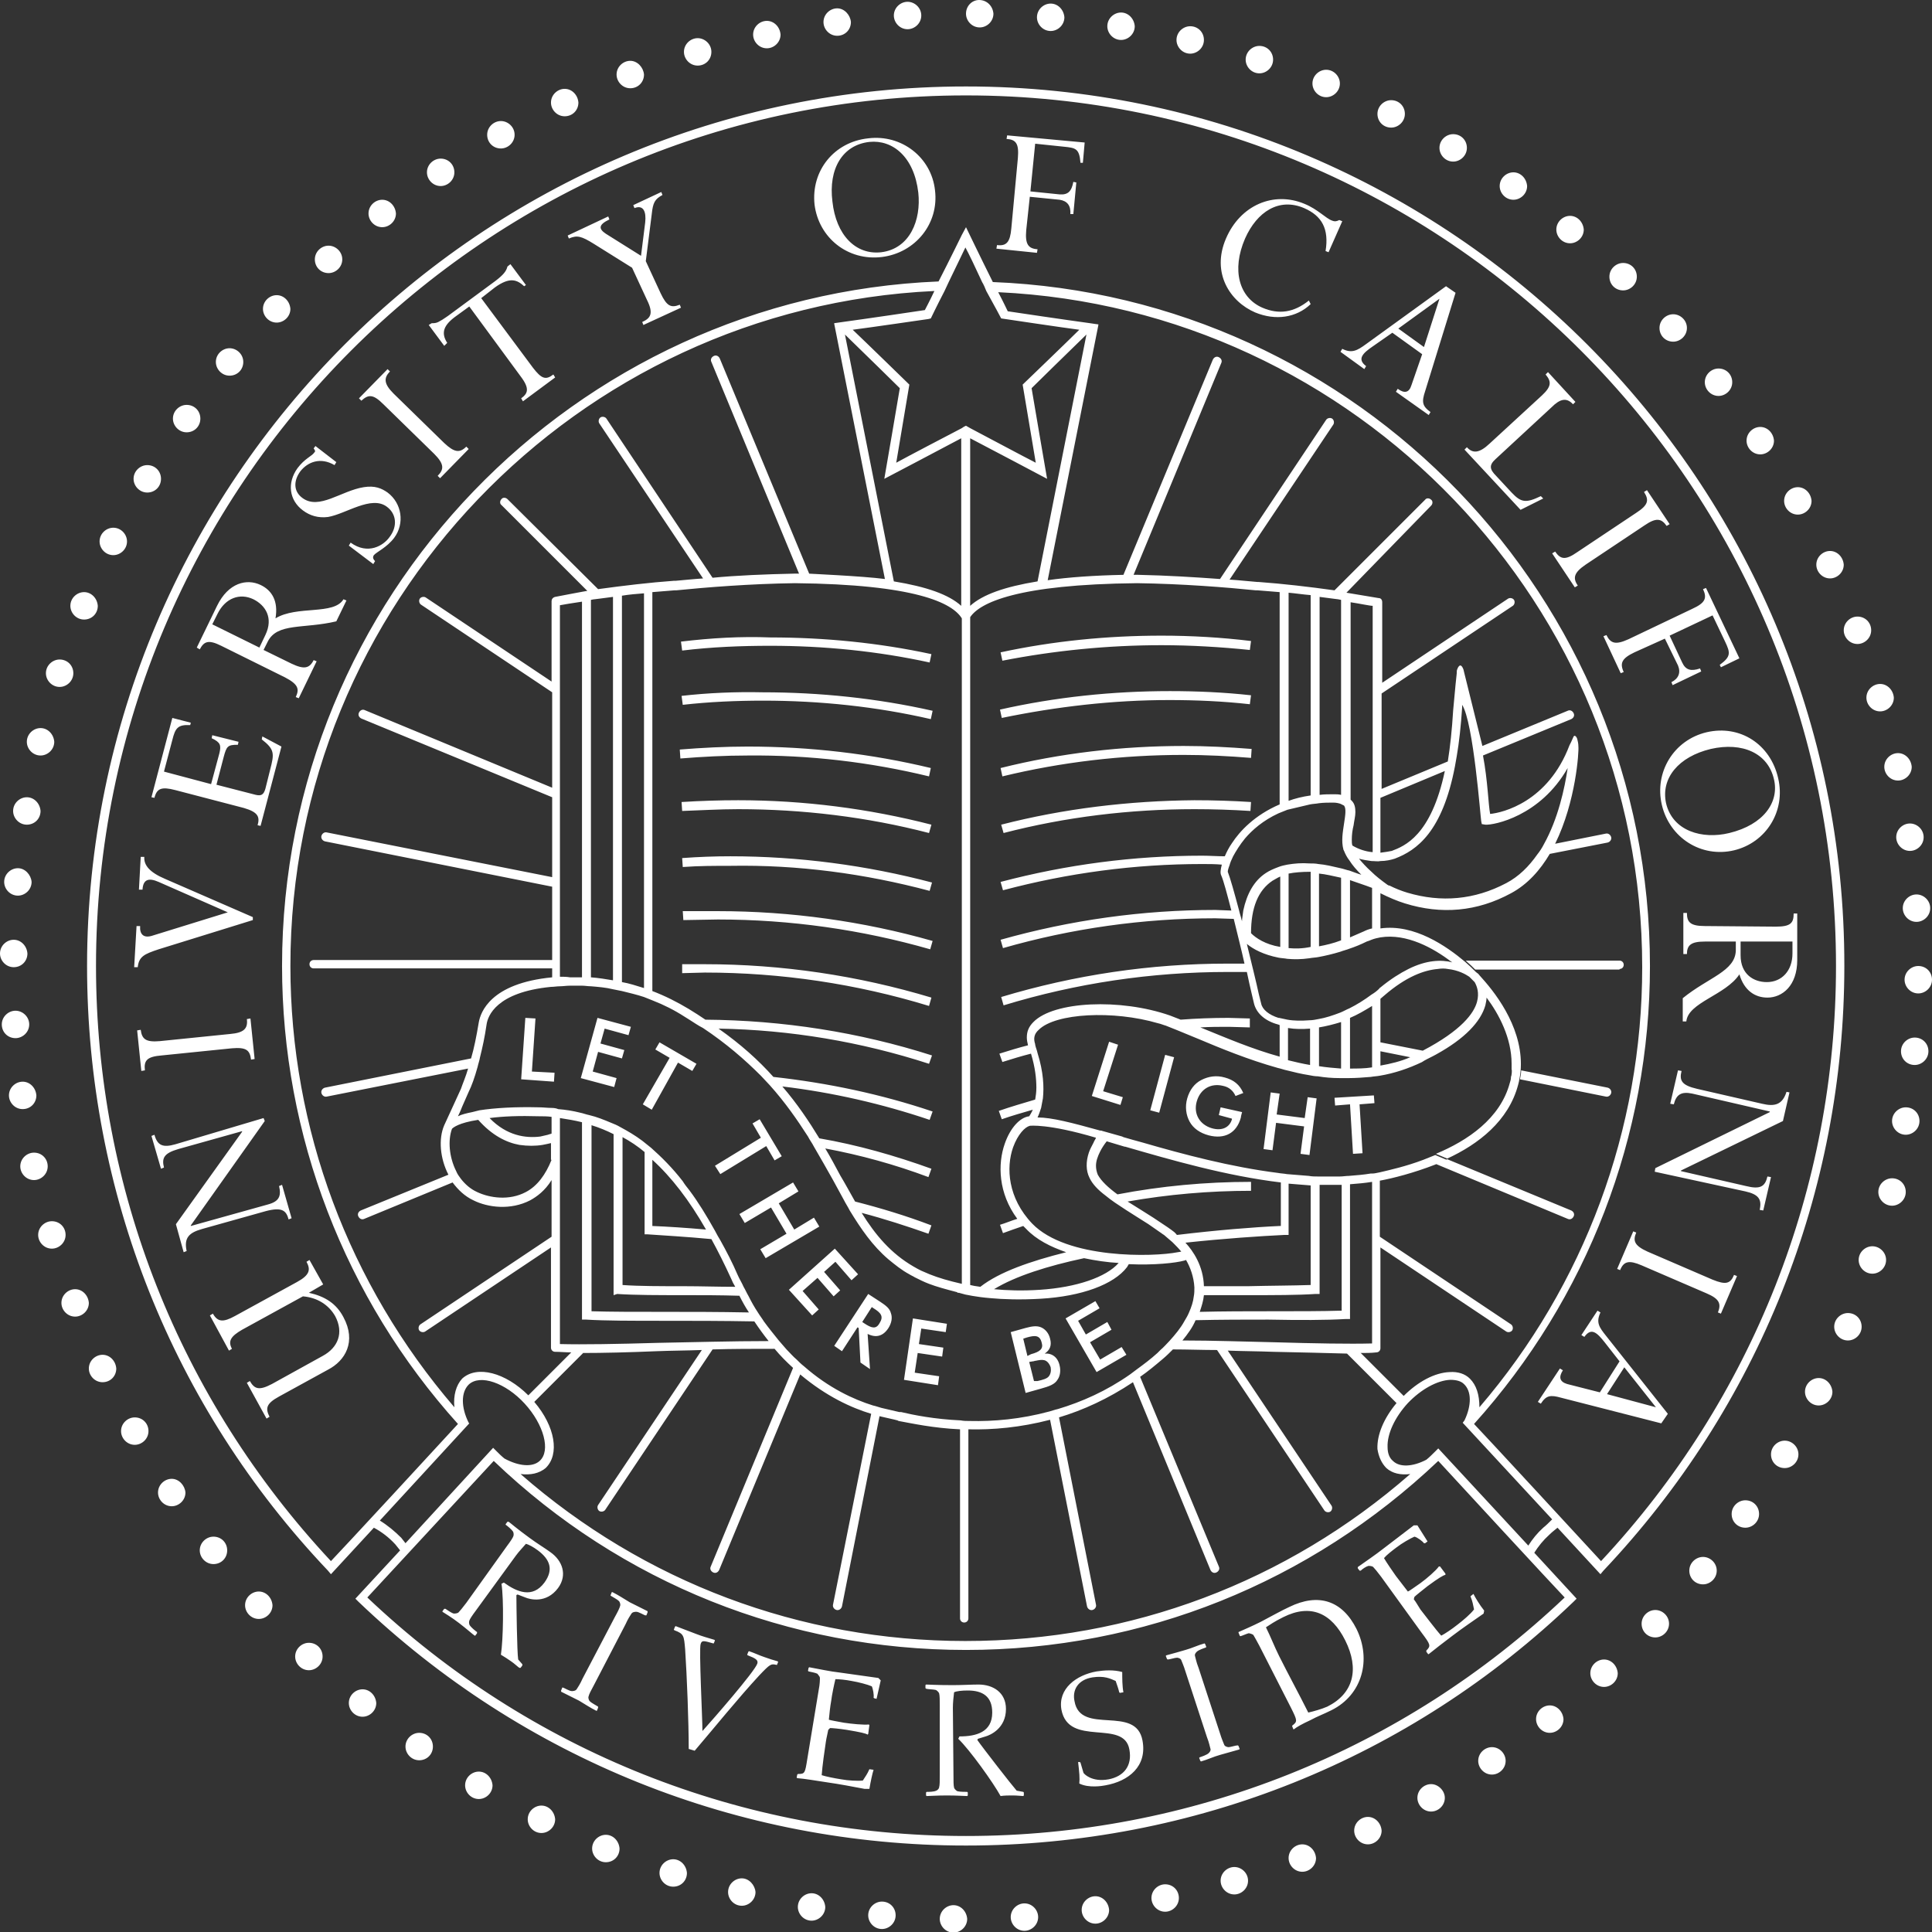 <?xml version="1.0" encoding="utf-8"?>
<!-- Generator: Adobe Illustrator 19.0.0, SVG Export Plug-In . SVG Version: 6.00 Build 0)  -->
<svg version="1.1" id="Layer_1" xmlns="http://www.w3.org/2000/svg" xmlns:xlink="http://www.w3.org/1999/xlink" x="0px" y="0px"
	 viewBox="0 0 324 324" style="enable-background:new 0 0 324 324;" xml:space="preserve">
<rect x="0" y="0" width="324" height="324" fill="#333333" stroke="none"/>
<style type="text/css">
	.st0{fill:#FFFFFF;}
</style>
<path class="st0" d="M88.1,170.7l1.7,0.1l-0.6,8.9l3.8,0.2l-0.1,1.5l-5.5-0.4L88.1,170.7z M100.2,170.7l5.6,1.5l-0.4,1.4l-4-1.1
	l-0.7,2.5l4,1.1l-0.4,1.4l-4-1.1l-0.9,3.3l4,1.1l-0.4,1.5l-5.6-1.5L100.2,170.7z M109.3,186.1l-1.5-0.9l4.5-7.8l-2.4-1.4l0.7-1.2
	l6.2,3.6l-0.7,1.2l-2.4-1.4L109.3,186.1z M120.8,196.9l-0.9-1.4l7.7-4.7l-1.4-2.4l1.2-0.7l3.7,6.2l-1.2,0.7l-1.4-2.4L120.8,196.9z
	 M133,198.3l0.9,1.5l-3.3,2l2.6,4.4l3.3-2l0.9,1.5l-9,5.3l-0.9-1.5l4.4-2.6l-2.6-4.4l-4.4,2.6l-0.9-1.5L133,198.3z M140,209.4
	l3.9,4.3l-1.1,1l-2.7-3.1l-1.9,1.7l2.7,3.1l-1.1,1l-2.7-3.1l-2.5,2.2l2.7,3.1l-1.1,1l-3.9-4.3L140,209.4z M141.2,226.6l-1.3-0.9
	l5.7-8.7l2,1.3c0.9,0.6,1.6,1.1,1.8,1.9c0.3,0.8,0.1,1.7-0.4,2.5c-0.9,1.4-2.1,1.7-3.5,1l0.4,5.9l-1.6-1.1l-0.3-5.8l-0.2-0.1
	L141.2,226.6z M144.9,221.9c1.2,0.8,2,1.1,2.6,0c0.7-1.1,0.3-1.7-1-2.5l-0.3-0.2l-1.6,2.5L144.9,221.9z M153.1,221.1l5.7,0.9
	l-0.2,1.4l-4.1-0.6l-0.4,2.6l4.1,0.6l-0.2,1.5l-4.1-0.6l-0.5,3.3l4.1,0.6l-0.2,1.5l-5.7-0.9L153.1,221.1z M169.5,223.4l2.5-0.7
	c1.1-0.3,1.9-0.4,2.6-0.1c0.7,0.3,1.3,1,1.5,1.9c0.3,1.1,0,1.9-0.9,2.5c1.2-0.1,2.2,0.6,2.5,2c0.2,0.8,0.1,1.7-0.3,2.3
	c-0.5,0.9-1.5,1.2-2.9,1.6l-2.5,0.7L169.5,223.4z M172.9,227.1c1.5-0.4,2.1-0.9,1.8-1.9c-0.3-1.3-1.1-1.3-2.5-0.9l-0.6,0.2l0.7,2.9
	L172.9,227.1z M174,231.6c0.9-0.2,1.6-0.4,1.9-0.8c0.3-0.4,0.4-0.9,0.3-1.5c-0.2-0.6-0.6-1.1-1.1-1.2c-0.4-0.1-0.9,0-1.4,0.1
	c-0.2,0-0.3,0.1-0.5,0.1l-0.6,0.1l0.8,3.2L174,231.6z M178.7,221.1l5-2.9l0.7,1.2l-3.6,2.1l1.3,2.3l3.6-2.1l0.7,1.3l-3.6,2.1
	l1.7,2.9l3.6-2.1l0.8,1.3l-5,2.9L178.7,221.1z M186,174.7l1.5,0.5L185,183l3.3,1l-0.4,1.3l-4.8-1.5L186,174.7z M195.4,176.9l1.5,0.4
	l-2.5,9.3l-1.5-0.4L195.4,176.9z M208.3,186.5c-0.1,0.4-0.2,0.7-0.2,0.9c-0.7,2.6-2.7,3.7-5.4,3c-1.5-0.4-2.6-1.2-3.2-2.3
	c-0.6-1.1-0.8-2.5-0.4-3.9c0.4-1.4,1.2-2.5,2.4-3.1c1.2-0.6,2.5-0.8,3.9-0.4c1.5,0.4,2.5,1.2,3.1,2.6l-1.3,0.5
	c-0.4-0.9-1.1-1.5-2.1-1.7c-2-0.5-3.8,0.5-4.4,2.6c-0.6,2.1,0.5,3.9,2.5,4.5c1.7,0.5,3-0.1,3.4-1.5c0,0,0-0.1,0-0.1l-2.2-0.6
	l0.3-1.3L208.3,186.5z M213.1,183.2l1.5,0.2l-0.5,3.5l4.7,0.6l0.5-3.5l1.5,0.2l-1.2,9.5l-1.5-0.2l0.6-4.6l-4.7-0.6l-0.6,4.6
	l-1.5-0.2L213.1,183.2z M228.5,193.4l-1.6,0.1l-0.5-8.3l-2.5,0.2l-0.1-1.3l6.6-0.4l0.1,1.3l-2.5,0.2L228.5,193.4z M317.3,197.6
	c-1.2,0-2.3,1-2.3,2.3c0,1.2,1,2.3,2.3,2.3c1.2,0,2.3-1,2.3-2.3C319.6,198.6,318.6,197.6,317.3,197.6 M314,209c-1.2,0-2.3,1-2.3,2.3
	c0,1.2,1,2.3,2.3,2.3c1.2,0,2.3-1,2.3-2.3C316.3,210,315.2,209,314,209 M309.9,220.2c-1.2,0-2.3,1-2.3,2.3c0,1.2,1,2.3,2.3,2.3
	c1.2,0,2.3-1,2.3-2.3C312.2,221.2,311.2,220.2,309.9,220.2 M305,231.1c-1.2,0-2.3,1-2.3,2.3c0,1.2,1,2.3,2.3,2.3
	c1.2,0,2.3-1,2.3-2.3C307.2,232.1,306.2,231.1,305,231.1 M292.7,251.6c-1.2,0-2.3,1-2.3,2.3s1,2.3,2.3,2.3c1.2,0,2.3-1,2.3-2.3
	S294,251.6,292.7,251.6 M285.6,261.1c-1.2,0-2.3,1-2.3,2.3s1,2.3,2.3,2.3c1.2,0,2.3-1,2.3-2.3S286.8,261.1,285.6,261.1 M277.6,270
	c-1.2,0-2.3,1-2.3,2.3s1,2.3,2.3,2.3c1.2,0,2.3-1,2.3-2.3S278.8,270,277.6,270 M269,278.3c-1.2,0-2.3,1-2.3,2.3c0,1.2,1,2.3,2.3,2.3
	c1.2,0,2.3-1,2.3-2.3C271.2,279.3,270.2,278.3,269,278.3 M259.9,286c-1.2,0-2.3,1-2.3,2.3c0,1.2,1,2.3,2.3,2.3c1.2,0,2.3-1,2.3-2.3
	C262.1,287,261.1,286,259.9,286 M250.2,293c-1.2,0-2.3,1-2.3,2.3c0,1.2,1,2.3,2.3,2.3c1.2,0,2.3-1,2.3-2.3
	C252.5,294.1,251.5,293,250.2,293 M240,299.2c-1.2,0-2.3,1-2.3,2.3c0,1.2,1,2.3,2.3,2.3c1.2,0,2.3-1,2.3-2.3
	C242.3,300.3,241.2,299.2,240,299.2 M229.4,304.7c-1.2,0-2.3,1-2.3,2.3c0,1.2,1,2.3,2.3,2.3c1.2,0,2.3-1,2.3-2.3
	C231.6,305.7,230.6,304.7,229.4,304.7 M218.4,309.3c-1.2,0-2.3,1-2.3,2.3c0,1.2,1,2.3,2.3,2.3c1.2,0,2.3-1,2.3-2.3
	C220.6,310.3,219.6,309.3,218.4,309.3 M207,313.1c-1.2,0-2.3,1-2.3,2.3c0,1.2,1,2.3,2.3,2.3c1.2,0,2.3-1,2.3-2.3
	C209.3,314.1,208.2,313.1,207,313.1 M195.4,316c-1.2,0-2.3,1-2.3,2.3c0,1.2,1,2.3,2.3,2.3c1.2,0,2.3-1,2.3-2.3
	C197.7,317,196.7,316,195.4,316 M183.7,318c-1.2,0-2.3,1-2.3,2.3c0,1.2,1,2.3,2.3,2.3c1.2,0,2.3-1,2.3-2.3
	C185.9,319,184.9,318,183.7,318 M171.8,319.2c-1.2,0-2.3,1-2.3,2.3c0,1.2,1,2.3,2.3,2.3c1.2,0,2.3-1,2.3-2.3
	C174.1,320.3,173.1,319.2,171.8,319.2 M159.9,319.5c-1.2,0-2.3,1-2.3,2.3c0,1.2,1,2.3,2.3,2.3c1.2,0,2.3-1,2.3-2.3
	C162.1,320.5,161.1,319.5,159.9,319.5 M147.9,318.9c-1.2,0-2.3,1-2.3,2.3c0,1.2,1,2.3,2.3,2.3c1.2,0,2.3-1,2.3-2.3
	C150.2,319.9,149.2,318.9,147.9,318.9 M136.1,317.5c-1.2,0-2.3,1-2.3,2.3c0,1.2,1,2.3,2.3,2.3c1.2,0,2.3-1,2.3-2.3
	C138.3,318.5,137.3,317.5,136.1,317.5 M124.4,315c-1.2,0-2.3,1-2.3,2.3c0,1.2,1,2.3,2.3,2.3c1.2,0,2.3-1,2.3-2.3
	C126.6,316.1,125.6,315,124.4,315 M112.9,311.8c-1.2,0-2.3,1-2.3,2.3c0,1.2,1,2.3,2.3,2.3s2.3-1,2.3-2.3
	C115.1,312.8,114.1,311.8,112.9,311.8 M101.6,307.7c-1.2,0-2.3,1-2.3,2.3c0,1.2,1,2.3,2.3,2.3s2.3-1,2.3-2.3
	C103.8,308.7,102.8,307.7,101.6,307.7 M90.8,302.8c-1.2,0-2.3,1-2.3,2.3c0,1.2,1,2.3,2.3,2.3c1.2,0,2.3-1,2.3-2.3
	C93,303.8,92,302.8,90.8,302.8 M80.3,297.1c-1.2,0-2.3,1-2.3,2.3c0,1.2,1,2.3,2.3,2.3c1.2,0,2.3-1,2.3-2.3
	C82.5,298.1,81.5,297.1,80.3,297.1 M70.3,290.6c-1.2,0-2.3,1-2.3,2.3c0,1.2,1,2.3,2.3,2.3s2.3-1,2.3-2.3
	C72.6,291.6,71.6,290.6,70.3,290.6 M60.8,283.3c-1.2,0-2.3,1-2.3,2.3c0,1.2,1,2.3,2.3,2.3c1.2,0,2.3-1,2.3-2.3
	C63,284.3,62,283.3,60.8,283.3 M51.8,275.5c-1.2,0-2.3,1-2.3,2.3c0,1.2,1,2.3,2.3,2.3c1.2,0,2.3-1,2.3-2.3
	C54.1,276.5,53.1,275.5,51.8,275.5 M43.4,266.9c-1.2,0-2.3,1-2.3,2.3c0,1.2,1,2.3,2.3,2.3c1.2,0,2.3-1,2.3-2.3
	C45.6,267.9,44.6,266.9,43.4,266.9 M35.8,257.7c-1.2,0-2.3,1-2.3,2.3c0,1.2,1,2.3,2.3,2.3s2.3-1,2.3-2.3
	C38.1,258.7,37.1,257.7,35.8,257.7 M28.8,248c-1.2,0-2.3,1-2.3,2.3c0,1.2,1,2.3,2.3,2.3c1.2,0,2.3-1,2.3-2.3
	C31,249.1,30,248,28.8,248 M22.6,237.7c-1.2,0-2.3,1-2.3,2.3c0,1.2,1,2.3,2.3,2.3c1.2,0,2.3-1,2.3-2.3
	C24.9,238.7,23.9,237.7,22.6,237.7 M17.2,227.2c-1.2,0-2.3,1-2.3,2.3c0,1.2,1,2.3,2.3,2.3s2.3-1,2.3-2.3
	C19.4,228.2,18.4,227.2,17.2,227.2 M12.6,216.2c-1.2,0-2.3,1-2.3,2.3c0,1.2,1,2.3,2.3,2.3c1.2,0,2.3-1,2.3-2.3
	C14.8,217.2,13.8,216.2,12.6,216.2 M8.7,204.8c-1.2,0-2.3,1-2.3,2.3c0,1.2,1,2.3,2.3,2.3c1.2,0,2.3-1,2.3-2.3
	C11,205.8,10,204.8,8.7,204.8 M5.7,193.3c-1.2,0-2.3,1-2.3,2.3c0,1.2,1,2.3,2.3,2.3c1.2,0,2.3-1,2.3-2.3C8,194.3,7,193.3,5.7,193.3
	 M3.8,181.4c-1.2,0-2.3,1-2.3,2.3c0,1.2,1,2.3,2.3,2.3s2.3-1,2.3-2.3C6,182.4,5,181.4,3.8,181.4 M2.6,169.5c-1.2,0-2.3,1-2.3,2.3
	s1,2.3,2.3,2.3c1.2,0,2.3-1,2.3-2.3S3.8,169.5,2.6,169.5 M2.3,157.6c-1.2,0-2.3,1-2.3,2.3c0,1.2,1,2.3,2.3,2.3s2.3-1,2.3-2.3
	C4.5,158.6,3.5,157.6,2.3,157.6 M3,145.6c-1.2,0-2.3,1-2.3,2.3c0,1.2,1,2.3,2.3,2.3c1.2,0,2.3-1,2.3-2.3
	C5.2,146.7,4.2,145.6,3,145.6 M4.5,133.7c-1.2,0-2.3,1-2.3,2.3c0,1.2,1,2.3,2.3,2.3s2.3-1,2.3-2.3C6.7,134.7,5.7,133.7,4.5,133.7
	 M6.8,122.1c-1.2,0-2.3,1-2.3,2.3c0,1.2,1,2.3,2.3,2.3c1.2,0,2.3-1,2.3-2.3C9,123.1,8,122.1,6.8,122.1 M10,110.6
	c-1.2,0-2.3,1-2.3,2.3c0,1.2,1,2.3,2.3,2.3c1.2,0,2.3-1,2.3-2.3C12.3,111.6,11.3,110.6,10,110.6 M14.1,99.3c-1.2,0-2.3,1-2.3,2.3
	c0,1.2,1,2.3,2.3,2.3s2.3-1,2.3-2.3C16.3,100.3,15.3,99.3,14.1,99.3 M19,88.5c-1.2,0-2.3,1-2.3,2.3c0,1.2,1,2.3,2.3,2.3
	c1.2,0,2.3-1,2.3-2.3C21.3,89.6,20.3,88.5,19,88.5 M24.7,78c-1.2,0-2.3,1-2.3,2.3c0,1.2,1,2.3,2.3,2.3s2.3-1,2.3-2.3
	C27,79,26,78,24.7,78 M31.3,67.9c-1.2,0-2.3,1-2.3,2.3c0,1.2,1,2.3,2.3,2.3s2.3-1,2.3-2.3C33.6,68.9,32.6,67.9,31.3,67.9 M38.5,58.4
	c-1.2,0-2.3,1-2.3,2.3c0,1.2,1,2.3,2.3,2.3s2.3-1,2.3-2.3C40.8,59.4,39.7,58.4,38.5,58.4 M46.4,49.5c-1.2,0-2.3,1-2.3,2.3
	c0,1.2,1,2.3,2.3,2.3c1.2,0,2.3-1,2.3-2.3C48.6,50.5,47.6,49.5,46.4,49.5 M55.1,41.2c-1.2,0-2.3,1-2.3,2.3s1,2.3,2.3,2.3
	c1.2,0,2.3-1,2.3-2.3S56.3,41.2,55.1,41.2 M64.1,33.5c-1.2,0-2.3,1-2.3,2.3c0,1.2,1,2.3,2.3,2.3c1.2,0,2.3-1,2.3-2.3
	C66.3,34.5,65.3,33.5,64.1,33.5 M73.9,26.6c-1.2,0-2.3,1-2.3,2.3c0,1.2,1,2.3,2.3,2.3c1.2,0,2.3-1,2.3-2.3
	C76.2,27.6,75.2,26.6,73.9,26.6 M84,20.3c-1.2,0-2.3,1-2.3,2.3s1,2.3,2.3,2.3c1.2,0,2.3-1,2.3-2.3S85.2,20.3,84,20.3 M94.7,14.9
	c-1.2,0-2.3,1-2.3,2.3c0,1.2,1,2.3,2.3,2.3s2.3-1,2.3-2.3C96.9,15.9,95.9,14.9,94.7,14.9 M105.7,10.2c-1.2,0-2.3,1-2.3,2.3
	c0,1.2,1,2.3,2.3,2.3s2.3-1,2.3-2.3C107.9,11.3,106.9,10.2,105.7,10.2 M117,6.4c-1.2,0-2.3,1-2.3,2.3c0,1.2,1,2.3,2.3,2.3
	s2.3-1,2.3-2.3C119.3,7.4,118.2,6.4,117,6.4 M128.6,3.5c-1.2,0-2.3,1-2.3,2.3c0,1.2,1,2.3,2.3,2.3c1.2,0,2.3-1,2.3-2.3
	C130.8,4.5,129.8,3.5,128.6,3.5 M140.4,1.4c-1.2,0-2.3,1-2.3,2.3c0,1.2,1,2.3,2.3,2.3s2.3-1,2.3-2.3C142.6,2.5,141.6,1.4,140.4,1.4
	 M152.2,0.3c-1.2,0-2.3,1-2.3,2.3c0,1.2,1,2.3,2.3,2.3c1.2,0,2.3-1,2.3-2.3C154.5,1.3,153.4,0.3,152.2,0.3 M299.3,241.6
	c-1.2,0-2.3,1-2.3,2.3s1,2.3,2.3,2.3c1.2,0,2.3-1,2.3-2.3S300.5,241.6,299.3,241.6 M164.2,0C163,0,162,1,162,2.3
	c0,1.2,1,2.3,2.3,2.3c1.2,0,2.3-1,2.3-2.3C166.5,1,165.5,0,164.2,0 M176.2,0.6c-1.2,0-2.3,1-2.3,2.3c0,1.2,1,2.3,2.3,2.3
	c1.2,0,2.3-1,2.3-2.3C178.4,1.6,177.4,0.6,176.2,0.6 M188,2.1c-1.2,0-2.3,1-2.3,2.3c0,1.2,1,2.3,2.3,2.3c1.2,0,2.3-1,2.3-2.3
	C190.2,3.1,189.2,2.1,188,2.1 M199.6,4.4c-1.2,0-2.3,1-2.3,2.3c0,1.2,1,2.3,2.3,2.3c1.2,0,2.3-1,2.3-2.3
	C201.9,5.4,200.9,4.4,199.6,4.4 M211.2,7.7c-1.2,0-2.3,1-2.3,2.3c0,1.2,1,2.3,2.3,2.3c1.2,0,2.3-1,2.3-2.3
	C213.5,8.7,212.5,7.7,211.2,7.7 M222.4,11.7c-1.2,0-2.3,1-2.3,2.3c0,1.2,1,2.3,2.3,2.3c1.2,0,2.3-1,2.3-2.3
	C224.7,12.8,223.7,11.7,222.4,11.7 M233.3,16.8c-1.2,0-2.3,1-2.3,2.3s1,2.3,2.3,2.3c1.2,0,2.3-1,2.3-2.3S234.6,16.8,233.3,16.8
	 M243.7,22.5c-1.2,0-2.3,1-2.3,2.3c0,1.2,1,2.3,2.3,2.3c1.2,0,2.3-1,2.3-2.3C246,23.5,245,22.5,243.7,22.5 M253.8,28.9
	c-1.2,0-2.3,1-2.3,2.3c0,1.2,1,2.3,2.3,2.3c1.2,0,2.3-1,2.3-2.3C256,29.9,255,28.9,253.8,28.9 M263.3,36.2c-1.2,0-2.3,1-2.3,2.3
	c0,1.2,1,2.3,2.3,2.3c1.2,0,2.3-1,2.3-2.3C265.5,37.2,264.5,36.2,263.3,36.2 M272.2,44.1c-1.2,0-2.3,1-2.3,2.3s1,2.3,2.3,2.3
	c1.2,0,2.3-1,2.3-2.3S273.5,44.1,272.2,44.1 M280.6,52.7c-1.2,0-2.3,1-2.3,2.3s1,2.3,2.3,2.3c1.2,0,2.3-1,2.3-2.3
	S281.8,52.7,280.6,52.7 M288.2,61.8c-1.2,0-2.3,1-2.3,2.3c0,1.2,1,2.3,2.3,2.3c1.2,0,2.3-1,2.3-2.3
	C290.5,62.8,289.5,61.8,288.2,61.8 M295.2,71.6c-1.2,0-2.3,1-2.3,2.3c0,1.2,1,2.3,2.3,2.3c1.2,0,2.3-1,2.3-2.3
	C297.4,72.6,296.4,71.6,295.2,71.6 M301.5,81.7c-1.2,0-2.3,1-2.3,2.3c0,1.2,1,2.3,2.3,2.3c1.2,0,2.3-1,2.3-2.3
	C303.7,82.7,302.7,81.7,301.5,81.7 M306.9,92.4c-1.2,0-2.3,1-2.3,2.3c0,1.2,1,2.3,2.3,2.3c1.2,0,2.3-1,2.3-2.3
	C309.1,93.4,308.1,92.4,306.9,92.4 M311.5,103.4c-1.2,0-2.3,1-2.3,2.3c0,1.2,1,2.3,2.3,2.3c1.2,0,2.3-1,2.3-2.3
	C313.8,104.4,312.8,103.4,311.5,103.4 M315.3,114.7c-1.2,0-2.3,1-2.3,2.3c0,1.2,1,2.3,2.3,2.3c1.2,0,2.3-1,2.3-2.3
	C317.5,115.7,316.5,114.7,315.3,114.7 M318.3,126.3c-1.2,0-2.3,1-2.3,2.3c0,1.2,1,2.3,2.3,2.3c1.2,0,2.3-1,2.3-2.3
	C320.5,127.3,319.5,126.3,318.3,126.3 M320.3,138.1c-1.2,0-2.3,1-2.3,2.3c0,1.2,1,2.3,2.3,2.3c1.2,0,2.3-1,2.3-2.3
	C322.6,139.1,321.5,138.1,320.3,138.1 M321.4,150c-1.2,0-2.3,1-2.3,2.3c0,1.2,1,2.3,2.3,2.3c1.2,0,2.3-1,2.3-2.3
	C323.7,151,322.6,150,321.4,150 M321.7,162c-1.2,0-2.3,1-2.3,2.3c0,1.2,1,2.3,2.3,2.3c1.2,0,2.3-1,2.3-2.3
	C324,163,323,162,321.7,162 M321.1,174c-1.2,0-2.3,1-2.3,2.3s1,2.3,2.3,2.3c1.2,0,2.3-1,2.3-2.3S322.4,174,321.1,174 M319.6,185.7
	c-1.2,0-2.3,1-2.3,2.3c0,1.2,1,2.3,2.3,2.3c1.2,0,2.3-1,2.3-2.3C321.9,186.7,320.9,185.7,319.6,185.7 M85,259.3
	c0.6-0.8,1-1.4,1.1-1.7c0.1-0.3,0-0.7-0.1-0.8c-0.2-0.3-0.9-0.9-1.2-1.1l0-0.1l0.3-0.4l0.2,0c0.3,0.2,1.3,1.1,3.5,2.7
	c1.2,0.9,2.7,1.8,3.5,2.4c2,1.4,2.9,3.8,1.3,6c-2,2.7-4.8,1.9-5.5,1.6l-1.3-0.5l-0.2,0.1c0,1.5,0.1,9.6,0.3,10.8l0.7,0.8l0,0.2
	l-0.3,0.4l-0.2,0c-0.2-0.1-0.8-0.7-1.4-1.1c-0.4-0.3-1.2-0.8-1.7-1.1c0.4-2.5,0.5-9.3,0.1-11.9l0.4-0.2c2.2,1.6,4.8,2.7,6.8,0
	c1.6-2.2,0.9-3.9-1.1-5.4c-0.8-0.6-1.6-1-2-1.1c-0.5,0.6-1.2,1.3-1.7,2l-6.7,9.2c-0.6,0.8-1,1.4-1.1,1.7c-0.1,0.3,0,0.7,0.1,0.8
	c0.2,0.3,0.9,0.9,1.2,1.1l0,0.2l-0.3,0.4l-0.1,0c-0.3-0.2-1.3-1.1-2.6-2.1c-1.3-1-2.5-1.7-2.8-1.9l0-0.1l0.3-0.4l0.2,0
	c0.3,0.2,1,0.7,1.4,0.8c0.1,0,0.6,0,0.8-0.2c0.2-0.2,0.7-0.8,1.3-1.6L85,259.3z M99.6,282.6c-0.5,0.9-0.8,1.5-0.9,1.9
	c-0.1,0.3,0.1,0.7,0.2,0.8c0.3,0.3,1.1,0.7,1.4,0.9l0,0.2l-0.2,0.5l-0.1,0c-1-0.5-1.9-1.1-2.9-1.7c-1-0.5-2-1-3-1.5l0-0.2l0.2-0.5
	l0.1,0c0.3,0.1,1.1,0.6,1.5,0.6c0.1,0,0.6,0,0.8-0.3c0.2-0.3,0.6-0.9,1-1.8l5.4-10.3c0.5-0.9,0.8-1.5,0.9-1.9
	c0.1-0.3-0.1-0.7-0.2-0.8c-0.3-0.3-1.1-0.7-1.4-0.9l0-0.1l0.2-0.5l0.1,0c1,0.5,1.9,1.1,2.9,1.7c1,0.5,2,1,3,1.5l0,0.2l-0.2,0.5
	l-0.2,0c-0.3-0.1-1.1-0.6-1.5-0.6c-0.1,0-0.6,0-0.8,0.3c-0.2,0.3-0.6,0.9-1,1.8L99.6,282.6z M115.5,293.3c0-4.5-0.3-12.2-0.6-16.7
	c-0.2-2.3-0.2-2.6-1.8-3.2l-0.1-0.1l0.2-0.5l0.1-0.1c1.1,0.4,2.3,0.9,3.4,1.3c1,0.4,2.1,0.7,3.1,1l0.1,0.1l-0.2,0.5l-0.1,0
	c-1.7-0.5-1.9-0.5-2.1,0.1c-0.3,0.9,0.3,12.4,0.3,14.6l0,0c1.8-2,8.7-9.9,9.2-11.3c0.2-0.6-0.3-0.9-1.6-1.4l-0.1-0.1l0.2-0.5
	l0.1-0.1c0.9,0.3,1.7,0.7,2.6,1c0.8,0.3,1.5,0.5,2.2,0.7l0.1,0.1l-0.2,0.5l-0.1,0c-0.9-0.2-1-0.2-2.9,1.8
	c-3.6,3.9-7.3,8.5-10.8,12.6L115.5,293.3z M137.3,283.4c0.2-1,0.2-1.7,0.2-2c0-0.3-0.4-0.6-0.4-0.7c-0.4-0.2-1.1-0.3-1.5-0.4
	l-0.1-0.1l0.1-0.5l0.1-0.1c1.7,0.3,3.4,0.7,5.2,0.9c2.1,0.3,4.2,0.6,6.4,0.9l0.4,0.4l-0.7,3.1l-0.4-0.1l-0.1-0.1
	c0.1-0.4-0.1-1.5-0.3-1.9c-0.7-0.3-2.2-0.7-3.4-0.9c-1-0.2-2.1-0.3-2.7-0.3c-0.2,0.8-0.6,2.7-0.7,3.6c-0.2,1.1-0.3,2.2-0.4,3.2
	c0.3,0.1,1.4,0.3,2.5,0.5c1.3,0.2,3.4,0.4,4.2,0.3l0.1,0.1l-0.2,1.5l-0.1,0.1c-0.3-0.2-1.1-0.4-3.5-0.8c-1.3-0.2-2.4-0.3-2.8-0.3
	l-0.3,0.3c-0.1,0.6-0.3,1.3-0.4,2c-0.2,1.3-0.6,4.1-0.7,5.6c0.6,0.2,2,0.5,3.3,0.7c1.1,0.2,2.7,0.3,3.6,0.2c0.5-0.8,0.7-1,1.1-1.9
	l0.7,0.1c-0.2,0.6-0.5,2-0.7,3.2L145,300c-2.1-0.4-4.2-0.8-6.3-1.1c-2-0.3-3.7-0.6-5-0.7l-0.1-0.1l0.1-0.5l0.1-0.1
	c1.2,0,1.2-0.1,1.6-2.6L137.3,283.4z M157.6,286.1c0-1,0-1.7-0.1-2.1c-0.1-0.3-0.5-0.6-0.6-0.6c-0.4-0.1-1.3-0.1-1.6-0.2l-0.1-0.1
	l0-0.5l0.1-0.1c0.4,0,1.7,0.1,4.5,0.1c1.5,0,3.2-0.1,4.3-0.1c2.4,0,4.6,1.3,4.6,4.1c0,3.3-2.7,4.4-3.4,4.6l-1.3,0.4l-0.1,0.2
	c0.9,1.3,5.8,7.6,6.6,8.5l1.1,0.2l0.1,0.1l0,0.5l-0.1,0.1c-0.2,0-1-0.1-1.8-0.1c-0.5,0-1.4,0-2,0.1c-1.2-2.2-5.2-7.8-7.1-9.6
	l0.2-0.4c2.8,0,5.5-0.7,5.5-4c0-2.7-1.6-3.7-4.1-3.7c-1,0-1.9,0.1-2.3,0.3c-0.1,0.8-0.2,1.8-0.2,2.6l0.1,11.3c0,1,0,1.7,0.1,2.1
	c0.1,0.3,0.5,0.6,0.6,0.6c0.4,0.1,1.3,0.1,1.6,0.1l0.1,0.1l0,0.5l-0.1,0.1c-0.4,0-1.7-0.1-3.4-0.1c-1.7,0-3,0.1-3.4,0.1l-0.1-0.1
	l0-0.5l0.1-0.1c0.4,0,1.2,0,1.6-0.2c0.1,0,0.5-0.3,0.5-0.6c0.1-0.3,0.1-1,0.1-2.1L157.6,286.1z M181.1,295.5l0.1,0.1l0.5,1.7
	c0.1,0.2,1.4,1.6,4.2,1.1c2.6-0.5,4-2.3,3.5-5c-0.9-5.2-10.2-0.3-11.4-6.7c-0.6-3.5,2.5-5.8,5.9-6.4c1.3-0.2,2.9-0.3,4.3,0.1
	c0,1,0,2.4,0.2,3.4l-0.6,0.1l-0.1-0.1c-0.2-0.8-0.3-1-0.6-1.9c-0.9-0.4-1.9-0.9-3.9-0.6c-2.5,0.4-3.4,2.2-3,4
	c1,5.8,10.3,0.5,11.4,6.6c0.8,4.3-2.3,6.8-6.2,7.5c-0.5,0.1-2.8,0.5-4.4-0.3c0.1-0.9,0-1.9-0.2-3.6L181.1,295.5z M204.6,290.7
	c0.3,1,0.6,1.6,0.7,1.9c0.1,0.3,0.6,0.4,0.7,0.4c0.4,0,1.2-0.3,1.6-0.3l0.1,0.1l0.2,0.5l-0.1,0.1c-1.1,0.3-2.1,0.6-3.2,0.9
	c-1.1,0.3-2.1,0.8-3.2,1.1l-0.1-0.1l-0.2-0.5l0.1-0.1c0.3-0.1,1.2-0.4,1.5-0.7c0.1-0.1,0.4-0.4,0.3-0.7c-0.1-0.3-0.2-1-0.6-2
	l-3.6-11c-0.3-1-0.6-1.6-0.7-1.9c-0.1-0.3-0.6-0.4-0.7-0.4c-0.4,0-1.2,0.3-1.6,0.3l-0.1-0.1l-0.2-0.5l0.1-0.1
	c1.1-0.3,2.2-0.6,3.2-0.9c1.1-0.3,2.1-0.8,3.2-1.1l0.1,0.1l0.2,0.5l-0.1,0.1c-0.3,0.1-1.2,0.4-1.5,0.7c-0.1,0.1-0.4,0.4-0.3,0.7
	c0.1,0.3,0.2,1,0.6,2L204.6,290.7z M211.2,276c-0.5-0.9-0.8-1.5-1-1.8c-0.2-0.2-0.7-0.3-0.8-0.3c-0.4,0.1-1,0.4-1.4,0.5l-0.1-0.1
	l-0.2-0.5l0-0.1c0.9-0.4,2.3-1,3.7-1.7c1.9-1,3.5-1.9,4.8-2.5c4.9-2.4,8.9-1.1,11.3,3.7c2.5,5.1,1,11-4.2,13.6
	c-1.4,0.7-2.3,1-3.6,1.7c-1.3,0.6-2.2,1.1-2.7,1.5l-0.1,0l-0.2-0.5l0-0.1c0.9-0.7,0.9-0.8-0.2-3L211.2,276z M225.6,275.1
	c-2.3-4.6-5.8-6.2-10.4-3.9c-1.6,0.8-2.1,1.2-2.9,1.7c0.8,1.6,1.4,3.2,2.2,4.8c1.6,3.2,3.3,6.3,4.9,9.5c0.9-0.2,2.3-0.6,3.2-1
	C227,284,228,279.9,225.6,275.1 M231.6,264.4c-0.6-0.8-1.1-1.4-1.3-1.6c-0.2-0.2-0.7-0.2-0.8-0.2c-0.4,0.1-1,0.5-1.3,0.8l-0.2,0
	l-0.3-0.4l0-0.2c1.4-1,2.9-2,4.3-3.1c1.7-1.3,3.4-2.6,5.1-3.9l0.6,0l1.7,2.7l-0.4,0.3l-0.2,0c-0.2-0.3-1.1-1-1.6-1.1
	c-0.7,0.3-2.1,1.1-3,1.8c-0.8,0.6-1.7,1.3-2.1,1.8c0.4,0.7,1.5,2.3,2,3c0.7,0.9,1.3,1.7,2,2.6c0.3-0.1,1.2-0.8,2.1-1.4
	c1.1-0.8,2.6-2.1,3.1-2.8l0.2,0l0.9,1.2l0,0.2c-0.4,0.1-1.1,0.5-3,1.9c-1,0.8-1.9,1.5-2.2,1.8l-0.1,0.4c0.4,0.5,0.7,1.1,1.1,1.7
	c0.8,1,2.5,3.3,3.5,4.4c0.6-0.3,1.8-1.1,2.8-1.9c0.9-0.7,2.1-1.7,2.7-2.5c-0.2-0.9-0.2-1.2-0.6-2.2l0.5-0.4c0.3,0.6,1,1.8,1.8,2.8
	l-0.1,0.5c-1.7,1.2-3.5,2.4-5.2,3.7c-1.6,1.2-3,2.3-4,3.1l-0.1,0l-0.3-0.4l0-0.2c0.8-0.8,0.7-1-0.8-3L231.6,264.4z M51.8,216.8
	c2.7,0.6,4.6,1.8,5.8,4.1c2.2,4.1,0.3,7.3-2.6,8.8l-8.2,4.5c-2.2,1.2-2.3,2-1.6,3.4l-0.5,0.3l-3.3-6l0.5-0.3
	c0.8,1.4,1.6,1.6,3.7,0.5l8.5-4.7c2.6-1.4,3.6-3.9,2.1-6.7c-1.1-1.9-3-3.1-5.4-3.3L40.6,223c-1.9,1.1-2.4,1.9-1.7,3.2l-0.5,0.3
	l-3.2-5.9l0.5-0.3c0.8,1.4,1.7,1.5,3.7,0.4l10.4-5.7c2.2-1.2,2.3-2.1,1.6-3.4l0.5-0.3l2.3,4.1L51.8,216.8z M44.2,187.5l0.2,0.5
	L32,205.5l0,0.1l12.9-3.6c1.9-0.5,2.3-1.4,1.9-3.1l0.5-0.2l1.6,5.6l-0.5,0.2c-0.4-1.5-1.1-2.1-3.8-1.4l-10.7,3
	c-2.1,0.6-3.1,1.4-2.6,3.7l-0.5,0.2l-1.3-4.7l11.1-15.5l0-0.1l-10.7,3c-2.4,0.7-2.8,1.5-2.4,3.1l-0.5,0.2l-1.6-5.5l0.5-0.2
	c0.5,1.8,1.4,2.2,3.5,1.6L44.2,187.5z M38.6,173.4c2.3-0.2,3-0.9,2.8-2.5l0.6-0.1l0.7,6.8l-0.6,0.1c-0.2-1.6-0.8-2.1-3.2-1.9
	l-11.8,1.2c-2.4,0.2-3,0.8-2.8,2.5l-0.6,0.1l-0.7-6.8l0.6-0.1c0.2,1.6,0.9,2.1,3.2,1.9L38.6,173.4z M42.4,153.8l0,0.5l-15.8,4.9
	c-2.4,0.8-3.3,1.2-3.5,3l-0.6,0l0.4-6.9l0.6,0c-0.1,1.4,0.6,2.1,2.1,1.6l12.6-3.9l-11.6-5.1c-1.6-0.7-2.6-0.5-2.7,1.3l-0.6,0
	l0.3-5.5l0.6,0c-0.1,1.4,0.9,2.6,3.5,3.7L42.4,153.8z M40,124.4l-0.1,0.5c-1.7,0-1.9,0.2-2.4,2.1l-1.2,4.6l6.6,1.7
	c0.9,0.2,1.3,0,1.6-1l0.8-3.2c0.7-2.7,0.8-3.4-1.4-5.1l0.1-0.5l3.2,1.7l-3.5,13.3l-0.5-0.1c0.4-1.4,0.1-2.2-2.3-2.9l-11.5-3
	c-2.3-0.6-3.1-0.3-3.5,1.3l-0.5-0.1l3.5-13.3l3.1,0.8l-0.1,0.4c-2.1-0.1-2.5,0.5-3,2.5l-1.4,5.3l7.9,2.1l1.4-5.2
	c0.3-1.3,0.2-1.8-1.3-2.5l0.1-0.5L40,124.4z M48.9,111.3c2.1,1,3,0.8,3.7-0.6l0.5,0.2l-3,6.2l-0.5-0.2c0.6-1.3,0.5-2.1-1.8-3.3
	l-10.7-5.3c-2.2-1.1-2.9-0.7-3.6,0.6l-0.5-0.3l3.4-7c1.9-3.9,5-4.6,7.3-3.5c1.9,0.9,3,2.7,2.5,5.6c3.6-2.2,9.8-0.5,11.4-3.2l0.5,0.2
	l-1.7,3.5c-5.5,1.3-9.9,0.2-11.5,3.4l-0.7,1.4L48.9,111.3z M43.5,108.6l1-2.1c1.4-2.9,0-5-2-6c-2.3-1.1-4.7-0.2-6,2.4l-0.9,1.8
	L43.5,108.6z M56.4,77.5L56.1,78c-2.4-1.4-4.5-0.5-5.7,1c-1.2,1.6-1.2,3.4,0.3,4.5c2.8,2.1,6.5-1.2,10.3-1.8c1.9-0.3,3,0.2,4,0.9
	c2.4,1.8,2.9,5.2,1.1,7.6c-1.2,1.6-3,2.4-3.4,2.9c-0.2,0.3-0.2,0.6,0.2,1l-0.3,0.5l-4.1-3.1l0.3-0.5c2.9,2.1,5.5,0.5,6.5-0.9
	c1.4-1.8,1.2-3.9-0.4-5.1c-2.6-2-6.9,1.2-9.9,1.7c-1.6,0.2-3-0.2-4.2-1.1c-2.3-1.7-2.7-4.6-0.9-7.1c1.2-1.6,2.4-2,2.8-2.6
	c0.2-0.2,0.2-0.3-0.1-0.7l0.3-0.4L56.4,77.5z M74.5,74.3c1.7,1.6,2.6,1.7,3.7,0.6l0.4,0.4l-4.8,4.9l-0.4-0.4c1.1-1.1,1.1-2-0.6-3.7
	l-8.5-8.3c-1.7-1.7-2.5-1.7-3.7-0.6l-0.4-0.4l4.8-4.9l0.4,0.4c-1.1,1.1-1,2.1,0.6,3.7L74.5,74.3z M89.4,61.7
	c1.4,1.8,2.1,2.1,3.4,1.1l0.3,0.5l-5.4,4l-0.3-0.5c1.1-0.8,1.5-1.6-0.1-3.7l-8.6-11.7l-2.2,1.6c-2.1,1.5-2.6,2.8-1.5,4.5L74.5,58
	l-2.6-3.5l0.5-0.3c0.4,0,0.7,0,1.1-0.2c0.4-0.2,0.9-0.5,1.6-1l8-5.9c1.3-1,1.8-1.6,2-2.4l0.5-0.4l2.6,3.5L87.9,48
	c-1.2-1.1-2.4-1.6-4.9,0.2L80.7,50L89.4,61.7z M110.8,49.2c1,2.1,1.7,2.5,3.2,1.9l0.2,0.5l-6.3,2.9l-0.2-0.5c1.3-0.6,2-1.3,0.8-3.7
	l-2.5-5.4l-6.4-4c-2.1-1.3-2.8-1.5-4.2-0.9l-0.2-0.5l6.8-3.2l0.2,0.5c-1.9,0.9-1.8,1.6-0.6,2.4l5.9,3.7l0.7-5.6
	c0.2-1.8-0.3-3-1.8-2.4l-0.2-0.5l4.7-2.2l0.2,0.5c-1.3,0.7-1.6,1.3-1.8,3.2l-1,7.9L110.8,49.2z M145.6,23.2
	c5.6-0.7,10.6,3.2,11.2,8.7c0.7,5.6-3.3,10.5-8.9,11.2c-5.7,0.7-10.6-3.2-11.3-8.8C136,28.6,139.9,23.8,145.6,23.2 M147.8,42.3
	c4.8-0.6,6.7-5.4,6.2-10c-0.7-6-4.3-8.9-8.2-8.5c-4.5,0.5-6.9,4.5-6.2,10C140.2,39.4,143.5,42.8,147.8,42.3 M172.1,38.6
	c-0.2,2.3,0.3,3.1,1.9,3.2l-0.1,0.6l-6.8-0.7l0.1-0.6c1.6,0.2,2.2-0.5,2.4-2.8l1.1-11.8c0.2-2.4-0.3-3.1-1.9-3.2l0.1-0.6l13,1.2
	l-0.3,3.4l-0.4,0c-0.2-2.4-0.8-2.5-2.8-2.7l-4.8-0.5l-0.8,8l4.9,0.5c1.4,0.1,2-0.5,2.3-2.1l0.5,0.1l-0.5,5.3l-0.5,0
	c0.1-1.4-0.5-2.2-1.8-2.4l-5-0.5L172.1,38.6z M222.3,42.1c0.6-3.7-0.6-5.9-3.6-7.2c-4.2-1.8-7.9,0.6-9.9,5.1
	c-2.3,5.3-1,9.9,2.9,11.6c2.8,1.2,5.3,0.8,7.8-1.2l0.3,0.6c-2.4,2.3-5.9,2.8-9.3,1.4c-4.2-1.8-7.4-6.6-4.9-12.4
	c2.4-5.6,8-8,13.2-5.8c2.2,0.9,3.5,2.4,4.6,2.8c0.5,0.2,0.8,0.1,1.2-0.1l0.5,0.2l-2.3,5.2L222.3,42.1z M238.5,59.4l-5-3.6l-3.3,2.3
	c-1.6,1.1-2.7,2.1-1.1,3.3l-0.3,0.5l-4-2.9l0.3-0.5c1.6,0.8,2.5,0.3,4-0.8l13.4-9.7l1.6,1.1l-5.1,16.5c-0.6,1.8-0.5,2.5,0.9,3.5
	l-0.3,0.5l-5.5-3.9l0.3-0.5c1.1,0.8,1.9,0.7,2.3-0.6L238.5,59.4z M241.4,50.1L241.4,50.1l-6.9,5l4.3,3.1L241.4,50.1z M255,85.5
	l-9.4-10.1l0.4-0.4c1,1.1,2.1,1,3.8-0.6l8.8-8.1c1.6-1.5,1.6-2.3,0.6-3.5l0.4-0.4l4.6,5l-0.4,0.4c-1.1-1.2-2.2-0.9-3.6,0.5l-9.4,8.7
	c-1.1,1-1,1.7,0.1,2.8l2.6,2.8c1.6,1.7,2.4,1.8,4.9,0.6l0.4,0.4L255,85.5z M265.9,94.7c-1.9,1.3-2.2,2.2-1.3,3.5l-0.5,0.3l-3.8-5.7
	l0.5-0.3c0.9,1.3,1.7,1.5,3.7,0.1l9.9-6.6c2-1.3,2.2-2.1,1.3-3.5l0.5-0.3l3.8,5.7l-0.5,0.3c-0.9-1.3-1.8-1.4-3.7-0.1L265.9,94.7z
	 M274.1,109.4c-2.1,1-2.5,1.8-1.8,3.3l-0.5,0.2l-2.9-6.2l0.5-0.2c0.7,1.4,1.5,1.7,3.7,0.7l10.7-5.1c2.2-1,2.5-1.8,1.8-3.3l0.5-0.2
	l5.6,11.8l-3.1,1.5l-0.2-0.4c1.9-1.4,1.8-2,0.9-3.9l-2.1-4.4l-7.2,3.4l2.1,4.5c0.6,1.3,1.5,1.5,3,1l0.2,0.5l-4.8,2.3l-0.2-0.5
	c1.2-0.6,1.6-1.6,1.1-2.8l-2.2-4.5L274.1,109.4z M298.2,130.5c1.3,5.5-2,10.8-7.4,12.1c-5.5,1.3-10.8-2.1-12.1-7.6
	c-1.3-5.5,2-10.9,7.5-12.2C291.8,121.5,296.9,124.8,298.2,130.5 M279.4,134.7c1.1,4.7,6.1,6.1,10.6,5c5.8-1.4,8.4-5.2,7.5-9
	c-1-4.4-5.3-6.3-10.6-5.1C281.5,126.9,278.5,130.5,279.4,134.7 M285.9,157.9c-2.3,0-3,0.6-3,2.1l-0.6,0l0-6.9l0.6,0
	c0,1.5,0.5,2.2,3,2.2l11.9,0.1c2.5,0,3-0.6,3-2.2l0.6,0l0,7.8c0,4.3-2.5,6.3-5,6.3c-2.1,0-3.9-1.2-4.7-3.9c-2.3,3.5-8.6,4.7-8.9,7.9
	l-0.6,0l0-3.9c4.3-3.5,8.8-4.5,8.9-8l0-1.5L285.9,157.9z M291.9,157.9l0,2.3c0,3.2,2.2,4.5,4.4,4.5c2.5,0,4.3-1.9,4.3-4.8l0-2
	L291.9,157.9z M277.5,196.5l0.1-0.6l19.2-9.4l0-0.1l-13-3c-1.9-0.4-2.7,0.2-3.1,1.8l-0.6-0.1l1.3-5.6l0.6,0.1c-0.4,1.6,0,2.4,2.6,3
	l10.9,2.5c2.1,0.5,3.4,0.2,4.1-2l0.5,0.1l-1.1,4.8l-17.1,8.3l0,0.1l10.9,2.5c2.4,0.6,3.2,0.1,3.6-1.6l0.6,0.1l-1.3,5.6l-0.6-0.1
	c0.4-1.8-0.2-2.6-2.4-3.1L277.5,196.5z M275.3,212.2c-2.1-0.9-3-0.7-3.6,0.8l-0.5-0.2l2.7-6.3l0.5,0.2c-0.6,1.4-0.3,2.2,1.9,3.2
	l10.9,4.7c2.2,0.9,3,0.7,3.6-0.8l0.5,0.2l-2.7,6.3l-0.5-0.2c0.6-1.5,0.2-2.3-1.9-3.2L275.3,212.2z M268.3,233.5l3.3-5.2l-2.5-3.2
	c-1.2-1.5-2.2-2.6-3.4-0.9l-0.5-0.3l2.7-4.1l0.5,0.3c-0.8,1.7-0.2,2.5,1,4l10.3,13l-1.1,1.6l-16.8-4.3c-1.8-0.5-2.5-0.4-3.4,1
	l-0.5-0.3l3.7-5.6l0.5,0.3c-0.7,1.1-0.6,1.9,0.7,2.3L268.3,233.5z M277.7,236L277.7,236l-5.3-6.7l-2.9,4.5L277.7,236z M165.6,48.8
	c-0.2-0.5-0.5-1-0.7-1.5 M262.9,204.4c0.4,0.2,0.8,0,1-0.4c0.2-0.4,0-0.8-0.4-1l-20.8-8.6c-0.6,0.3-1.3,0.6-1.9,0.8L262.9,204.4z
	 M271.6,162.5c0.4,0,0.7-0.3,0.7-0.7c0-0.4-0.3-0.7-0.7-0.7h-25.8c0.7,0.6,1.2,1.1,1.6,1.5H271.6z M269.3,183.9
	c0.4,0.1,0.8-0.2,0.9-0.6c0.1-0.4-0.2-0.8-0.6-0.9l-14.5-2.9c0,0.5-0.1,1-0.2,1.5L269.3,183.9z M253.2,181.6
	c-1.6,6-7.1,9.7-12.4,11.9l1.9,0.8c5.2-2.4,10.3-6.3,11.9-12.4c0.1-0.4,0.2-0.7,0.2-1.1l-1.4-0.3C253.4,181,253.3,181.3,253.2,181.6
	 M253.4,180.7l1.4,0.3c0.1-0.5,0.2-1,0.2-1.5l-1.5-0.3C253.6,179.7,253.5,180.2,253.4,180.7 M155.8,130.2l0.3-1.4
	c-10-2.4-20.3-3.6-30.7-3.6c-3.8,0-7.7,0.2-11.4,0.5l0.1,1.5c3.7-0.3,7.5-0.5,11.3-0.5C135.7,126.6,145.9,127.8,155.8,130.2
	 M196.1,117.4c4.5,0,9,0.2,13.5,0.7l0.2-1.5c-4.5-0.5-9.1-0.7-13.6-0.7c-9.6,0-19.2,1-28.5,3.1l0.3,1.4
	C177.2,118.5,186.6,117.4,196.1,117.4 M123.8,135.7c10.8,0,21.6,1.3,32,4l0.4-1.4c-10.5-2.7-21.4-4.1-32.4-4.1
	c-3.1,0-6.3,0.1-9.5,0.3l0.1,1.5C117.5,135.9,120.6,135.7,123.8,135.7 M167.9,138.3l0.4,1.4c10.4-2.7,21.2-4,32-4
	c3.1,0,6.3,0.1,9.4,0.3l0.1-1.5c-3.1-0.2-6.3-0.3-9.5-0.3C189.3,134.3,178.4,135.6,167.9,138.3 M194.8,108.2c4.9,0,9.9,0.3,14.8,0.8
	l0.2-1.5c-4.9-0.6-10-0.9-15-0.9c-9.1,0-18.2,0.9-27,2.8l0.3,1.4C176.8,109.1,185.8,108.2,194.8,108.2 M114.2,107.6l0.2,1.5
	c4.9-0.6,9.9-0.8,14.8-0.8c9,0,18,0.9,26.7,2.8l0.3-1.4c-8.8-1.9-17.9-2.8-27-2.8C124.2,106.7,119.2,107,114.2,107.6 M167.8,128.8
	l0.3,1.4c9.9-2.4,20.1-3.6,30.4-3.6c3.8,0,7.6,0.2,11.3,0.5l0.1-1.5c-3.8-0.3-7.6-0.5-11.4-0.5C188.2,125.1,177.8,126.3,167.8,128.8
	 M114.3,116.7l0.2,1.5c4.4-0.5,9-0.7,13.5-0.7c9.5,0,19,1,28.1,3.1l0.3-1.4c-9.3-2.1-18.9-3.1-28.5-3.1
	C123.3,116,118.7,116.2,114.3,116.7 M114.4,161.7l0,1.5l3.8-0.1c12.8,0,25.5,1.9,37.6,5.6l0.4-1.4c-12.3-3.7-25.1-5.6-38-5.6
	L114.4,161.7z M155.9,149.4l0.4-1.4c-11-2.9-22.4-4.4-33.8-4.4c-2.7,0-5.4,0.1-8.1,0.3l0.1,1.5c2.7-0.2,5.4-0.2,8-0.2
	C133.8,145,145,146.5,155.9,149.4 M114.5,152.8l0.1,1.5l5.8-0.1c12.1,0,24.1,1.7,35.6,5l0.4-1.4c-11.6-3.3-23.8-5-36-5L114.5,152.8z
	 M162,14.5C80.7,14.5,14.6,80.7,14.6,162c0,37.9,14.3,73.9,40.4,101.4l0.5,0.6l7.2-7.8c1.3,0.7,2.5,1.6,3.6,2.8l0.8,1l-7.5,8.1
	l0.5,0.5c27.6,26.4,63.8,40.9,101.9,40.9c38.2,0,74.4-14.5,101.9-40.9l0.5-0.5l-7.1-7.7c0.7-1.1,1.5-2.1,2.5-3
	c0.4-0.4,0.9-0.8,1.4-1.2l7.2,7.8l0.5-0.6c26-27.5,40.4-63.5,40.4-101.4C309.4,80.7,243.3,14.5,162,14.5 M63.7,255l15-16.3l-0.1-0.1
	c-1.3-2.6-1.3-5.1,0-6.4c1.9-1.8,6.2-0.3,9.4,3.2c3.2,3.5,4.4,7.9,2.5,9.6c-1.2,1.1-3.5,0.9-5.9-0.4c-0.5-0.4-0.9-0.8-1.4-1.3
	l-0.5-0.5L68,258.8l-0.7-0.9C66.2,256.8,65,255.8,63.7,255 M76.2,236c-17.7-20.6-27.5-46.7-27.5-74c0-60.7,48-110.4,108-113.2
	c-0.8,1.7-1.5,3-1.6,3.2c-0.6,0.1-10.1,1.5-13.8,2c-0.8,0.1-1.3,0.2-1.4,0.2c0,0,0,0,0,0s0,0,0,0c0,0,0,0.1,0,0.1l8.5,42.8
	c-3.8-0.5-13.1-0.9-12.7-0.9l-15-36.1c-0.2-0.4-0.6-0.6-1-0.4c-0.4,0.2-0.6,0.6-0.4,1l14.7,35.5c-0.3,0-0.5,0-0.8,0
	c-4.8,0.1-9.7,0.3-13.8,0.7c0,0,0.1,0,0.1,0l-17.8-26.7c-0.2-0.3-0.7-0.4-1-0.2c-0.3,0.2-0.4,0.7-0.2,1l17.4,26c0,0,0,0,0.1,0
	c-1.7,0.1-3.4,0.3-4.7,0.4c0,0-0.3,0-0.3,0c-4.1,0.3-8.3,0.8-12.7,1.4c0,0,0,0,0,0c0,0,0,0,0,0L85.1,83.7c-0.3-0.3-0.8-0.3-1,0
	c-0.3,0.3-0.3,0.8,0,1l14.4,14.4c0.3-0.1-5.4,1-5.4,1c-0.4,0.1-0.6,0.4-0.6,0.7v13.5l-21.1-14.1c-0.3-0.2-0.8-0.1-1,0.2
	c-0.2,0.3-0.1,0.8,0.2,1l22,14.7v16l-31.4-13c-0.4-0.2-0.8,0-1,0.4c-0.2,0.4,0,0.8,0.4,1l32,13.2v13.4l-37.8-7.5
	c-0.4-0.1-0.8,0.2-0.9,0.6c-0.1,0.4,0.2,0.8,0.6,0.9l38.1,7.6V161h-40c-0.4,0-0.7,0.3-0.7,0.7c0,0.4,0.3,0.7,0.7,0.7h40v1.5
	c-10.4,1-12,5.9-12.3,7.5c-0.4,2.4-0.8,4.4-1.3,6.1l-24.5,4.9c-0.4,0.1-0.7,0.5-0.6,0.9c0.1,0.4,0.5,0.7,0.9,0.6l23.7-4.7
	c-0.4,1.4-0.9,2.5-1.2,3.4c0,0-1.1,2.4-1.1,2.4c0,0-1.7,3.7-1.7,3.7c-1,2.3-0.7,5.6,0.7,8.3L60.5,203c-0.4,0.2-0.6,0.6-0.4,1
	c0.2,0.4,0.6,0.6,1,0.4l14.8-6.1c0.9,1.2,2,2.3,3.5,3c2.4,1.2,6.2,1.7,9.5,0c1.1-0.6,2.5-1.6,3.6-3.4v9.5l-22,14.7
	c-0.3,0.2-0.4,0.7-0.2,1c0.2,0.3,0.7,0.4,1,0.2l21.1-14.1V226c0,0.4,0.3,0.7,0.7,0.7c0.8,0,1.8,0.1,2.8,0.1h-0.1l-7.2,7.2
	c-3.8-3.8-8.6-5.1-11.1-2.8C76.5,232.3,76,234,76.2,236 M246.5,231.2c-0.8-0.8-2-1.2-3.4-1.1c-2.5,0.1-5.3,1.6-7.7,4l-7.2-7.2H228
	c1,0,2,0,2.8-0.1c0.4,0,0.7-0.3,0.7-0.7v-16.9l21.1,14.1c0.3,0.2,0.8,0.1,1-0.2c0.2-0.3,0.1-0.8-0.2-1l-22-14.7V198
	c2.2-0.4,5.7-1.3,9.3-2.7c0.6-0.3,1.2-0.5,1.9-0.8l-1.9-0.8c-0.7,0.3-1.3,0.5-2,0.8c-2.9,1.1-5.6,1.7-7.3,2.1
	c-0.5,0.1-0.9,0.2-1.2,0.2c-0.1,0-0.2,0-0.3,0c-1.2,0.2-2.4,0.3-3.7,0.4c-0.5,0-1,0.1-1.5,0.1c-1.2,0-2.4,0-3.7,0
	c-0.5,0-1,0-1.5-0.1c-1.2-0.1-2.4-0.2-3.7-0.3c-0.5-0.1-1-0.1-1.5-0.2c-7.9-1-15.8-3.1-22.7-5.1c-1.1-0.3-2.2-0.6-3.2-0.9l-0.2-0.1
	l-3.2-0.9l0,0c-0.1,0-0.2-0.1-0.4-0.1l-0.1,0h0c-4.7-1.3-8.1-2.2-10.5-2.2c0.2-0.4,0.4-1,0.6-1.6c0.1-0.5,0.2-1,0.3-1.6
	c0.2-1.9,0.1-4.4-0.9-7.6c-0.1-0.5-0.3-0.9-0.4-1.4c0,0,0-0.1,0-0.1c-0.3-0.9-0.2-1.7,0.6-2.4c2.8-2.8,12.5-3.3,20-1.1
	c0.5,0.1,0.9,0.3,1.3,0.4l2,0.8l3.4,1.4c3.8,1.6,8.4,3.5,13.4,4.9c0.5,0.1,1,0.3,1.5,0.4c1.2,0.3,2.4,0.6,3.7,0.8
	c0.5,0.1,1,0.2,1.5,0.2c1.2,0.2,2.4,0.3,3.7,0.3c0.5,0,1,0,1.5,0c1.2,0,2.5-0.1,3.7-0.2c0.5-0.1,1-0.1,1.5-0.2
	c2.4-0.4,4.8-1.2,7.1-2.3c0.1-0.1,0.2-0.1,0.3-0.2c0.7-0.4,1.4-0.7,2.1-1.1c4.7-2.6,7.4-5.4,8.2-8.2c0.1-0.5,0.2-0.9,0.2-1.3
	c2.1,2.8,4.2,6.8,4.2,11.1c0,0.3,0,0.6,0,1l1.5,0.3c0.6-6.7-3.7-12.6-6.5-15.7l0,0v0l0,0c0,0,0,0,0,0c-0.2-0.2-0.6-0.7-0.6-0.7
	c0,0-0.3-0.2-0.4-0.3c-0.1-0.1-0.1-0.1-0.2-0.2c-0.4-0.4-0.9-0.9-1.6-1.5c-3.1-2.6-8.5-6.4-14.2-5.6v-5.9c1.4,0.7,2.8,1.3,4.1,1.7
	c6.1,1.9,12.1,1.4,17.8-1.7c2.8-1.5,4.9-3.9,6.5-6.6l9.7-1.9c0.4-0.1,0.7-0.5,0.6-0.9c-0.1-0.4-0.5-0.7-0.9-0.6l-8.5,1.7
	c3.5-7.1,4-15.5,3.9-16.3v0c0-0.5-0.1-0.9-0.2-1.3c-0.1-0.3-0.3-0.5-0.4-0.5c-0.1,0-0.1,0-0.2,0.1l-0.4,0.9l-0.3,0.6
	c-3.6,9.5-11.2,11.3-13.3,11.5c-0.3-1.5-0.4-5.6-1.2-9.8l14.8-6.1c0.4-0.2,0.6-0.6,0.4-1c-0.2-0.4-0.6-0.6-1-0.4l-14.3,5.9
	c-0.2-0.9-3.1-12.4-3.1-12.5c-0.1-0.6-0.4-1-0.6-1c-0.2,0-0.4,0.3-0.5,0.6c-0.1,0.2-0.1,0.4-0.1,0.6l0,0.1l-0.2,1.9l-0.4,4.3
	c-0.2,3.3-0.5,6.1-0.9,8.6l-11.1,4.6v-16l22-14.7c0.3-0.2,0.4-0.7,0.2-1c-0.2-0.3-0.7-0.4-1-0.2l-21.1,14.1v-13.5
	c0-0.4-0.2-0.7-0.6-0.7l-5.4-0.9L240,84.8c0.3-0.3,0.3-0.8,0-1c-0.3-0.3-0.8-0.3-1,0l-15.2,15.2l0,0c-4.3-0.6-8.6-1.1-12.7-1.4
	c0,0-0.2,0-0.2,0c-1.4-0.1-3-0.3-4.7-0.4c0,0,0,0,0,0l17.4-26c0.2-0.3,0.1-0.8-0.2-1c-0.3-0.2-0.8-0.1-1,0.2l-17.8,26.7c0,0,0,0,0,0
	c-4.1-0.3-8.9-0.6-13.7-0.7c-0.3,0-0.6,0-0.8,0l14.7-35.5c0.2-0.4,0-0.8-0.4-1c-0.4-0.2-0.8,0-1,0.4l-15,36.1
	c-4.9,0.1-9.2,0.4-12.7,0.9c0,0,0,0,0,0l8.5-42.8c0,0,0-0.1,0-0.1c0,0,0,0,0,0s0,0,0,0c-0.1,0-0.7-0.1-1.4-0.2
	c-3.7-0.5-13.2-1.9-13.8-2c-0.1-0.2-0.7-1.5-1.6-3.2c60,2.8,108,52.5,108,113.2c0,27.2-9.7,53.3-27.3,73.8
	C248.1,233.9,247.6,232.3,246.5,231.2 M232.5,246.2c1,0.9,2.4,1.2,4,1c-20.7,18.1-46.9,28-74.6,28c-27.7,0-53.9-9.9-74.6-28
	c1.7,0.2,3.1-0.1,4.2-1c2.4-2.3,1.6-7-1.9-11.1l8.2-8.2h-0.2c3.5,0,7.8-0.1,12.5-0.3c2.4-0.1,5-0.1,7.6-0.2l-17.4,26
	c-0.2,0.3-0.1,0.8,0.2,1c0.3,0.2,0.8,0.1,1-0.2l18-26.9c3.4-0.1,6.9-0.1,10.4-0.1c1,1.2,2,2.2,3.1,3.2l-13.8,33.3
	c-0.2,0.4,0,0.8,0.4,1c0.4,0.2,0.8,0,1-0.4l13.6-32.8c4.4,3.7,8.6,5.6,11.9,6.6l-6.4,32c-0.1,0.4,0.2,0.8,0.6,0.9
	c0.4,0.1,0.8-0.2,0.9-0.6l6.3-31.9c1.2,0.3,2.3,0.5,3,0.7l0.2,0.1c2.2,0.4,5.8,1.2,10.3,1.4v31.7c0,0.4,0.3,0.7,0.7,0.7
	c0.4,0,0.7-0.3,0.7-0.7v-31.7c4.1,0.1,8.7-0.3,13.7-1.6l6.2,31.3c0.1,0.4,0.5,0.7,0.9,0.6c0.4-0.1,0.7-0.5,0.6-0.9l-6.2-31.4
	c4-1.2,8.2-3.1,12.4-5.9l13,31.5c0.2,0.4,0.6,0.6,1,0.4c0.4-0.2,0.6-0.6,0.4-1l-13.2-31.8c1.3-0.9,2.5-1.9,3.8-3
	c0.6-0.5,1.2-1.1,1.7-1.6c2.5,0,4.9,0.1,7.4,0.1l18,26.9c0.2,0.3,0.7,0.4,1,0.2c0.3-0.2,0.4-0.7,0.2-1l-17.4-26
	c2.6,0.1,5.1,0.1,7.6,0.2c4.7,0.1,9,0.2,12.5,0.3h-0.1l8.3,8.3c-2.1,2.5-3.3,5.3-3.2,7.7C231.2,244.3,231.7,245.4,232.5,246.2
	 M92.5,194.5c-1,2.5-2.4,4.4-4.3,5.4c-2.8,1.5-6.1,1-8.2,0c-1.1-0.5-2-1.3-2.7-2.2c-0.3-0.4-0.6-0.8-0.8-1.3
	c-1.2-2.4-1.4-5.2-0.7-7.1c0.2-0.2,1.1-1,4.4-1.5c2.3,2.6,4.7,3.8,6.9,4.2c1.4,0.2,2.7,0.2,3.9,0c0.5-0.1,1-0.2,1.4-0.3V194.5z
	 M82.1,187.5c2.3-0.3,5-0.4,8.3-0.3c0.7,0,1.4,0,2.1,0.1v2.8c-0.2,0.1-0.4,0.1-0.6,0.2l-1.3,0.3C88.2,190.9,85,190.5,82.1,187.5
	 M92.5,185.8c-0.7,0-1.4-0.1-2.1-0.1c-4-0.1-7.4,0.1-10,0.5l-1.2,0.3c-1,0.2-1.8,0.4-2.4,0.7c0.4-0.8,0.7-1.6,0.7-1.6
	c0,0,1.1-2.5,1.1-2.5c0.5-1,1-2.4,1.5-4.2c0.1-0.5,0.3-1,0.4-1.6c0.4-1.6,0.8-3.4,1.1-5.5c0.2-1.4,1.6-5.4,10.8-6.3
	c0.5,0,1-0.1,1.5-0.1c0.5,0,1.1-0.1,1.7-0.1c0.7,0,1.4,0,2,0c0.5,0,1,0.1,1.5,0.1c1.2,0.1,2.5,0.2,3.7,0.5c0.5,0.1,1,0.2,1.5,0.3
	c1.2,0.3,2.5,0.6,3.7,1c0.5,0.2,1,0.4,1.5,0.6c1.8,0.7,3.6,1.6,5.3,2.7c0.3,0.2,0.5,0.3,0.8,0.5c0.8,0.5,1.5,1,2.3,1.4
	c3.9,2.6,7,5.3,9.7,8c0.5,0.5,1,1.1,1.5,1.6c2.6,2.9,4.6,5.8,6.4,8.6c0.3,0.6,0.7,1.1,1,1.7c1.1,1.9,2.2,3.8,3.2,5.6
	c0.6,1.1,1.2,2.2,1.8,3.3c0.3,0.6,0.7,1.2,1,1.8c1.9,3.1,3.8,5.9,6.5,8.2c1.1,0.9,2.2,1.8,3.5,2.5c0.3,0.2,0.6,0.3,0.9,0.5
	c0.8,0.4,1.6,0.8,2.4,1.1c1.3,0.5,2.8,0.9,4.7,1.4c0,0,0.1,0.1,0.1,0.1c0.1,0,0.1,0,0.2,0c0.4,0.1,0.7,0.2,1.1,0.3
	c0.1,0,1.7,0.4,4.2,0.6c2.1,0.2,5,0.3,8.4,0.1c6.9-0.4,12.3-2.4,14.5-5.3c0.1-0.2,0.2-0.3,0.3-0.5c4.2,0.2,7.9-0.2,9.3-0.6
	c0.1,0,0.2-0.1,0.3-0.1c0.7,1.2,1.3,2.8,1.4,4.6v0c0,0.5,0,1-0.1,1.5c-0.1,0.9-0.4,1.8-0.8,2.7c-0.2,0.5-0.5,1-0.8,1.5
	c-0.6,1.1-1.5,2.2-2.5,3.3c-0.5,0.5-0.9,1-1.5,1.5c-0.2,0.2-0.3,0.3-0.5,0.5c-1.1,1-2.3,1.9-3.4,2.7c-0.4,0.3-0.8,0.6-1.2,0.9
	c-4,2.8-8.1,4.6-12.1,5.8c-0.5,0.1-1,0.3-1.4,0.4c-4.8,1.3-9.4,1.7-13.4,1.6c-0.5,0-1,0-1.5-0.1c-4.4-0.2-7.9-0.9-10-1.4l-0.3,0
	c-0.8-0.2-1.8-0.4-3-0.7c-0.4-0.1-0.9-0.3-1.4-0.4c-3.2-1-7.4-2.9-11.6-6.6c-0.4-0.3-0.8-0.7-1.2-1.1c-0.6-0.5-1.1-1.1-1.7-1.7
	c-0.4-0.5-0.9-1-1.3-1.5c-0.8-1-1.7-2.1-2.5-3.2c-0.3-0.5-0.7-1-1-1.5c-0.6-0.9-1.1-1.8-1.6-2.8c-0.3-0.5-0.5-1-0.8-1.5
	c-0.3-0.7-0.7-1.3-1-2c-0.9-2.1-1.9-4-2.9-5.8c-0.3-0.5-0.6-1-0.9-1.6c-1.4-2.5-2.8-4.8-4.3-6.8c-0.4-0.5-0.8-1-1.1-1.5
	c-1.7-2.2-3.5-4-5.3-5.6c-0.5-0.4-1-0.8-1.5-1.2c-1.2-0.9-2.4-1.6-3.7-2.3c-0.5-0.3-1-0.5-1.5-0.7c-1.2-0.5-2.4-1-3.7-1.3
	c-0.5-0.1-1-0.3-1.5-0.4c-1.2-0.3-2.4-0.5-3.7-0.6C93.4,185.9,93,185.8,92.5,185.8 M93.9,163.8v-62.3c0.5-0.1,2.3-0.4,3.7-0.6v63
	c-0.7,0-1.4,0-2,0C95,163.8,94.5,163.8,93.9,163.8 M99.7,100.5c0,0,0.8-0.1,0.8-0.1c0.8-0.1,1.6-0.2,2.3-0.3v64.3
	c-1.2-0.2-2.4-0.4-3.7-0.5v-63.3C99.5,100.5,99.7,100.5,99.7,100.5L99.7,100.5z M104.3,164.7V99.9c1.2-0.2,2.4-0.3,3.7-0.4v66.2
	C106.7,165.3,105.5,164.9,104.3,164.7 M141.7,56.1c3.1,3,8.8,8.6,9.2,9c-0.1,0.7-2.6,15.2-2.6,15.2s10.1-5.3,12.9-6.8v28.1l0,0
	c-2.1-1.9-5.8-3.2-11.3-4.1c0,0,0,0,0,0L141.7,56.1z M161.3,103.7v111.6c-2.2-0.5-3.9-1-5.4-1.6c-0.5-0.2-0.9-0.4-1.4-0.6
	c-0.4-0.2-0.8-0.4-1.3-0.7c-3.8-2.2-6.4-5.3-8.7-9c3.8,1,7.5,2.2,11.2,3.5l0.5-1.4c-4.2-1.6-8.5-2.9-12.8-4
	c-0.8-1.4-1.6-2.9-2.5-4.4c-0.8-1.5-1.6-3-2.5-4.5c5.9,1.1,11.7,2.7,17.3,4.8l0.5-1.4c-6.1-2.2-12.4-4-18.8-5.1
	c-1.7-2.8-3.7-5.8-6.2-8.7c8.4,1,16.7,2.9,24.7,5.6l0.5-1.4c-8.6-2.9-17.6-4.8-26.7-5.8c-2.5-2.8-5.5-5.5-9.2-8.1
	c12,0.2,23.9,2.2,35.3,5.9l0.5-1.4c-12.2-3.9-25-5.9-38-6c-0.9-0.6-1.8-1.2-2.8-1.8c-2-1.2-4-2.2-6.1-3V99.3
	c1.2-0.1,2.5-0.2,3.7-0.3c0,0,0.3,0,0.3,0c5-0.5,12.4-1.1,19.9-1.2C153.5,98,159.7,101.1,161.3,103.7 M174,97.5
	c-5.5,0.9-9.2,2.2-11.3,4.1V73.5c2.9,1.5,12.9,6.8,12.9,6.8s-2.5-14.5-2.6-15.2c0.4-0.4,6.1-6,9.2-9L174,97.5
	C174,97.5,174,97.5,174,97.5 M190.7,97.8c7.5,0.1,15,0.7,19.9,1.2c0,0,0.3,0,0.3,0c1.2,0.1,2.5,0.2,3.7,0.3v35.6
	c-4.2,1.8-6.7,4.5-8,6.5c-0.5,0.7-0.9,1.5-1.2,2.2c-1.3,0-2.6-0.1-3.8-0.1c-11.5,0-22.8,1.5-33.8,4.4l0.4,1.4
	c10.9-2.9,22.1-4.4,33.4-4.4c1.1,0,2.2,0,3.3,0.1c-0.2,0.8-0.3,1.4-0.1,1.8c0.4,0.9,1,3.2,1.7,5.9l-2.7-0.1c-12.2,0-24.3,1.7-36,5
	l0.4,1.4c11.5-3.3,23.5-5,35.6-5l3.1,0.1c0.6,2.5,1.3,5.2,1.8,7.5l-2.8,0c-13,0-25.7,1.9-38,5.6l0.4,1.4c12.1-3.7,24.8-5.6,37.6-5.6
	l3.2,0c0.3,1.5,0.6,2.7,0.8,3.6l0.4,1.7c0.4,1.6,1.8,2.9,4,3.5c0.1,0,0.2,0.1,0.3,0.1v5.3c-4.7-1.3-9.1-3.2-12.8-4.7l-0.5-0.2
	c1.6-0.1,3.2-0.1,4.8-0.1l3.5,0.1l0-1.5l-3.6-0.1c-2.7,0-5.4,0.1-8,0.3l-1.8-0.7c-8.3-2.9-19.5-2.4-22.9,1.1
	c-0.8,0.8-1.1,1.6-1.1,2.6c0,0.4,0.1,0.9,0.2,1.3c-1.6,0.4-3.2,0.9-4.8,1.4l0.5,1.4c1.6-0.5,3.2-1,4.8-1.4c0.7,2.3,0.9,4.2,0.9,5.7
	c0,0.8-0.1,1.4-0.2,2c-2,0.6-4.1,1.2-6.1,1.9l0.5,1.4c1.7-0.6,3.5-1.1,5.2-1.6c-0.2,0.5-0.6,1.1-0.6,1.1c-1.6,0.2-3.2,2-4.1,4.6
	c-1.2,3.4-1.1,8.3,2.1,12.6c-1,0.3-1.9,0.7-2.9,1l0.5,1.4c1.1-0.4,2.2-0.8,3.4-1.2c0.2,0.2,0.3,0.3,0.5,0.5c1.7,1.8,4.1,3,6.7,3.9
	c-6,1.5-11.2,3.3-14.4,5.8c-0.8-0.1-1.3-0.2-1.7-0.3v-112C164.3,101.1,170.5,98,190.7,97.8 M219.7,134.9c0.5-0.1,1-0.1,1.5-0.2
	c0.8-0.1,1.6-0.1,2.4-0.1c0.5,0,0.9,0.1,1.2,0.2c0.2,0.1,0.4,0.2,0.6,0.3c0.4,0.5,0.2,1.7,0,3c-0.2,1.4-0.5,2.9-0.1,4.4l0.1,0.2l0,0
	c0.2,0.5,0.5,1.1,0.9,1.6c0.5,0.8,1.2,1.6,2,2.4c-0.7-0.2-1.4-0.5-2-0.7c-0.5-0.1-1-0.3-1.5-0.4c-1.3-0.3-2.5-0.6-3.7-0.7
	c-0.5-0.1-1-0.1-1.5-0.1c-1.3-0.1-2.5,0-3.7,0.2c-0.5,0.1-1,0.2-1.5,0.4c-0.8,0.3-1.5,0.6-2.1,1c-2,1.3-3.2,3.5-3.8,6.3l-0.2,1.5
	c0,0.1,0,0.2,0,0.3c0-0.1-0.1-0.2-0.1-0.3c-0.1-0.5-0.3-1-0.4-1.5c-0.8-3-1.5-5.5-1.9-6.5c0,0,0,0,0,0c0-0.2,0.1-0.6,0.3-1.1
	c0.1-0.4,0.3-0.9,0.6-1.5c0.5-0.9,1.1-1.9,2-3c1.2-1.4,3-3,5.6-4.2c0.5-0.2,1-0.4,1.5-0.6C217.2,135.5,218.4,135.2,219.7,134.9
	 M216.1,134.3V99.4c1.2,0.1,2.4,0.3,3.7,0.4v33.6C218.4,133.6,217.2,133.9,216.1,134.3 M224.9,100.6v32.7c-0.4-0.1-0.8-0.1-1.2-0.1
	c-0.8,0-1.7,0-2.4,0.1v-33.2c0.8,0.1,1.5,0.2,2.3,0.3c0,0,0.8,0.1,0.8,0.1c0,0,0,0,0,0C224.3,100.5,224.5,100.5,224.9,100.6
	 M231.5,144.4c0.9,0,1.8-0.2,2.4-0.4c3.7-1.4,8-4.5,10.1-15.5c0.1-0.6,0.2-1.1,0.3-1.7c0.4-2.3,0.7-5.1,0.9-8.1c0,0,0-0.2,0-0.5
	c1.9,2.9,3.1,19.1,3.2,19.5l0.1,0.5l0.6,0.1c1.4,0.1,9.2-1.4,13.8-9.5c-0.5,3.4-1.6,8.5-4,12.8c-0.3,0.6-0.7,1.2-1.1,1.7
	c-1.4,2-3.1,3.7-5.2,4.8c-5.3,2.8-10.9,3.3-16.6,1.6c-1-0.3-2-0.7-3-1.2l-0.1,0c-0.1,0-0.1-0.1-0.2-0.1c-1.1-0.8-2-1.5-2.7-2.2v0
	c-0.9-0.8-1.6-1.6-2.1-2.2c0.7,0.2,1.4,0.3,2.1,0.4v0C230.6,144.4,231.1,144.5,231.5,144.4 M231.5,143v-9.2l10.8-4.5
	c-2.3,10.9-6.8,12.6-8.9,13.4C232.9,142.8,232.3,142.9,231.5,143 M231.5,174.8v-7.3c0.2-0.2,0.5-0.4,0.7-0.6
	c3.6-3.1,6.6-4.2,8.9-4.4c0.6-0.1,1.2-0.1,1.7,0c1.8,0.2,3,0.9,3.6,1.3l0.6,0.6l0.3,0.3c0.4,0.7,0.8,1.8,0.4,3.3
	c-0.5,1.9-2.6,4.8-9.1,8.2L231.5,174.8z M236.5,177.3c-1.6,0.7-3.3,1.1-5,1.4v-2.4L236.5,177.3z M236.2,162.5
	c-1.4,0.7-3,1.7-4.7,3.1c-0.1,0.1-0.2,0.1-0.2,0.2c-0.4,0.4-0.8,0.7-1.3,1c-1.2,0.9-2.5,1.7-3.7,2.3c-0.5,0.2-1,0.5-1.5,0.7
	c-1.3,0.5-2.5,0.9-3.7,1.1c-0.5,0.1-1,0.2-1.5,0.2c-1.3,0.1-2.6,0.1-3.7-0.1c-0.5-0.1-0.9-0.2-1.4-0.3c0,0-0.1,0-0.1,0
	c-1.6-0.5-2.7-1.4-2.9-2.4l-0.4-1.6c-0.4-1.9-1.2-5.1-2-8.4c1.1,0.9,2.8,1.8,5.3,2.3c0.5,0.1,1,0.1,1.5,0.2c1.1,0.1,2.3,0.1,3.7-0.1
	c0.5-0.1,1-0.1,1.5-0.2c1.1-0.2,2.4-0.5,3.7-0.9c0.5-0.2,1-0.3,1.5-0.5c0.9-0.3,1.9-0.7,2.9-1.2c0.3-0.1,0.6-0.2,0.8-0.3
	c0.5-0.2,1-0.3,1.5-0.4c4.4-0.7,8.9,1.8,11.9,4.1c0.1,0,0.1,0.1,0.2,0.1C241.7,160.9,239.2,161,236.2,162.5 M230.1,168.7V179
	c-1.2,0.2-2.5,0.2-3.7,0.2v-8.5C227.6,170.2,228.8,169.5,230.1,168.7 M224.9,171.4v7.8c-1.2-0.1-2.5-0.2-3.7-0.4v-6.5
	C222.4,172.1,223.6,171.8,224.9,171.4 M219.7,172.5v6.1c-1.2-0.2-2.5-0.5-3.7-0.8v-5.4C217.2,172.6,218.4,172.6,219.7,172.5
	 M209.8,156.5c0-4.3,1.2-7.2,3.6-8.8c0.4-0.2,0.8-0.5,1.3-0.7v11.8C212.2,158.4,210.6,157.3,209.8,156.5 M216.1,159v-12.5
	c1-0.2,2.2-0.3,3.7-0.3v12.6C218.4,159.1,217.2,159.1,216.1,159 M221.2,158.7v-12.2c1.1,0.1,2.3,0.4,3.7,0.7v10.5
	C223.6,158.2,222.3,158.5,221.2,158.7 M226.4,157.2v-9.6c1.1,0.4,2.4,0.8,3.7,1.3v6.8c-0.5,0.1-1,0.3-1.4,0.5
	C227.8,156.6,227.1,156.9,226.4,157.2 M230.1,142.9c-1.1-0.1-2.3-0.5-3.3-1.1c-0.1-0.3-0.1-0.6-0.1-1c0-0.8,0.1-1.6,0.3-2.4
	c0.1-0.8,0.3-1.5,0.3-2.2c0-0.7-0.1-1.4-0.6-1.9c-0.1-0.1-0.1-0.1-0.2-0.2v-33.1c1.4,0.2,3.2,0.6,3.7,0.6V142.9z M224.9,219.8
	c-3.1,0.1-7.3,0.1-12.2,0.1c-3.6,0-7.5,0-11.5,0.1c0.3-0.9,0.6-1.8,0.7-2.8c2.6,0,5,0,7.4,0c4.5,0,8.3,0,11.3-0.2l0.7,0v-18.3
	c1.2,0,2.5,0,3.7,0V219.8z M225.7,221.2l0.7,0v-22.6c1.3-0.1,2.5-0.2,3.7-0.4v27.1c-3.8,0.1-9.6,0-16.4-0.2
	c-4.9-0.1-10.2-0.3-15.4-0.3c0.9-1.1,1.7-2.2,2.2-3.4c4.3-0.1,8.4-0.1,12.2-0.1C217.9,221.4,222.4,221.4,225.7,221.2 M219.7,215.5
	c-2.9,0.1-6.4,0.1-10.5,0.2c-2.3,0-4.8,0-7.3,0c0,0,0,0,0,0c-0.1-3.4-1.8-5.9-3.1-7.3c6.5-0.7,12.5-1.1,16.6-1.3l0.7,0v-8.6
	c1.2,0.1,2.4,0.2,3.7,0.3V215.5z M214.6,205.6c-4.4,0.2-10.6,0.7-17.2,1.5c0,0-0.1,0-0.1-0.1c0,0-0.2-0.2-0.2-0.2c0-0.1-1.3-1-1.3-1
	c0,0-2.4-1.6-2.4-1.6c0,0-1.9-1.2-1.9-1.2c-0.8-0.5-1.6-1-2.4-1.5c6.8-1.2,13.7-1.8,20.7-1.8v-1.5c-7.6,0-15.1,0.7-22.4,2.1
	c-1.5-1.1-2.7-2.2-3.3-3.3c-0.2-0.5-0.3-1-0.3-1.5c0-0.8,0.3-1.6,0.7-2.4c0.3-0.6,0.7-1.2,1.1-1.7c0.7,0.2,3,0.9,3,0.9
	c0,0,0.1,0,0.1,0c7.6,2.2,16.9,4.9,26.1,6V205.6z M183.4,191.6c-0.3,0.6-0.6,1.1-0.8,1.7c-0.5,1.5-0.5,3,0.1,4.2
	c0.5,1.1,1.5,2.1,2.7,3c0.5,0.4,1,0.8,1.6,1.2c1.2,0.8,2.4,1.6,3.7,2.4l1.9,1.2c0,0,2.3,1.6,2.3,1.6c0,0,0.1,0.1,0.3,0.2l1.4,1.2
	c0.1,0.1,0.2,0.2,0.3,0.3c0.3,0.3,0.8,0.8,1.2,1.3l-0.6,0.1c-4,0.8-18.6,1.2-24.4-4.8c-4.1-4.3-4.4-9.4-3.2-12.8
	c0.8-2.2,2-3.4,2.8-3.6c0,0,3-0.4,11.1,2C183.7,191.1,183.5,191.3,183.4,191.6 M187.6,211.8c-2.1,2.4-7.1,4.1-13.2,4.5
	c-3,0.2-5.6,0.1-7.7-0.1c3.6-2.2,9-3.9,15.1-5.2C183.7,211.4,185.7,211.7,187.6,211.8 M103.5,217c3,0.2,6.9,0.2,11.3,0.2
	c2.9,0,6,0,9.2,0.1c0.5,1,1,1.9,1.6,2.8c-5-0.1-9.9-0.1-14.2-0.1c-4.9,0-9.1,0-12.2-0.1v-31.2c1.3,0.4,2.5,0.9,3.7,1.5v27L103.5,217
	z M108.6,207c2.8,0.2,6.5,0.4,10.7,0.8c1.1,2,2.2,4.2,3.3,6.6c0.2,0.5,0.4,0.9,0.7,1.4c-2.9,0-5.8-0.1-8.4-0.1
	c-4.1,0-7.7,0-10.5-0.2v-24.8c1.3,0.7,2.5,1.5,3.7,2.5V207L108.6,207z M109.4,205.6v-11.1c3.2,2.9,6.2,6.8,9,11.7
	C115,205.9,111.9,205.7,109.4,205.6 M93.9,189.5v-2c1.3,0.2,2.5,0.4,3.7,0.7v33.1l0.7,0c3.2,0.2,7.7,0.2,13,0.2
	c4.6,0,9.9,0,15.2,0.1c0.8,1.2,1.6,2.3,2.4,3.3c-6.3,0-12.7,0.2-18.6,0.3c-6.8,0.2-12.6,0.3-16.4,0.2v-30.4V189.5z M167.9,53.4
	c0,0,10.7,1.6,13.1,1.9c-1.7,1.7-9.5,9.2-9.5,9.2s1.8,10.7,2.2,13.1c-1.8-0.9-8.7-4.6-11-5.8l-0.7-0.4c0,0-0.3,0.1-0.7,0.4
	c-2.3,1.2-9.2,4.8-11,5.8c0.4-2.4,2.2-13.1,2.2-13.1s-7.8-7.6-9.5-9.2c2.4-0.3,12.7-1.8,12.7-1.8l0.4-0.1c0,0,1-2.1,2.3-4.6l0.7-1.5
	l2.8-5.8c0.5,0.9,1.7,3.4,2.8,5.8c0.3,0.5,0.5,1,0.7,1.5C166.8,51.3,167.9,53.4,167.9,53.4 M262.4,267.9
	c-27.2,25.8-62.8,40-100.4,40c-37.5,0-73.2-14.2-100.4-40c0.9-1,20.3-21.9,21.2-22.9c21.4,20.5,49.5,31.7,79.2,31.7
	c29.7,0,57.7-11.3,79.2-31.7C242.1,246,261.4,266.9,262.4,267.9 M258.8,256.2c-1,0.9-1.8,1.9-2.5,3l-15.1-16.3l-0.5,0.5
	c-0.5,0.5-1,1-1.5,1.4c-2.3,1.2-4.5,1.3-5.6,0.2c-0.6-0.5-0.9-1.3-0.9-2.3c-0.1-2.2,1.2-5,3.4-7.4c2.2-2.3,4.9-3.8,7.1-3.9
	c1,0,1.8,0.2,2.3,0.7c1.3,1.2,1.3,3.6,0.1,6.1l-0.3,0.4l15,16.2C259.7,255.4,259.3,255.8,258.8,256.2 M268.5,261.8
	c-1-1.1-20.4-22.1-21.3-23c19-21.1,29.5-48.3,29.5-76.8c0-61.8-49-112.3-110.2-114.7c-2-4-4.5-9.2-4.5-9.2l-0.7,1.3
	c0,0-2.1,4.3-3.9,7.8C96.3,49.7,47.3,100.2,47.3,162c0,28.4,10.5,55.7,29.5,76.8c-0.8,0.9-20.2,21.9-21.3,23
	c-25.4-27.2-39.4-62.5-39.4-99.8C16.1,81.5,81.5,16,162,16c80.5,0,145.9,65.5,145.9,146C307.9,199.2,293.9,234.6,268.5,261.8"/>
</svg>
